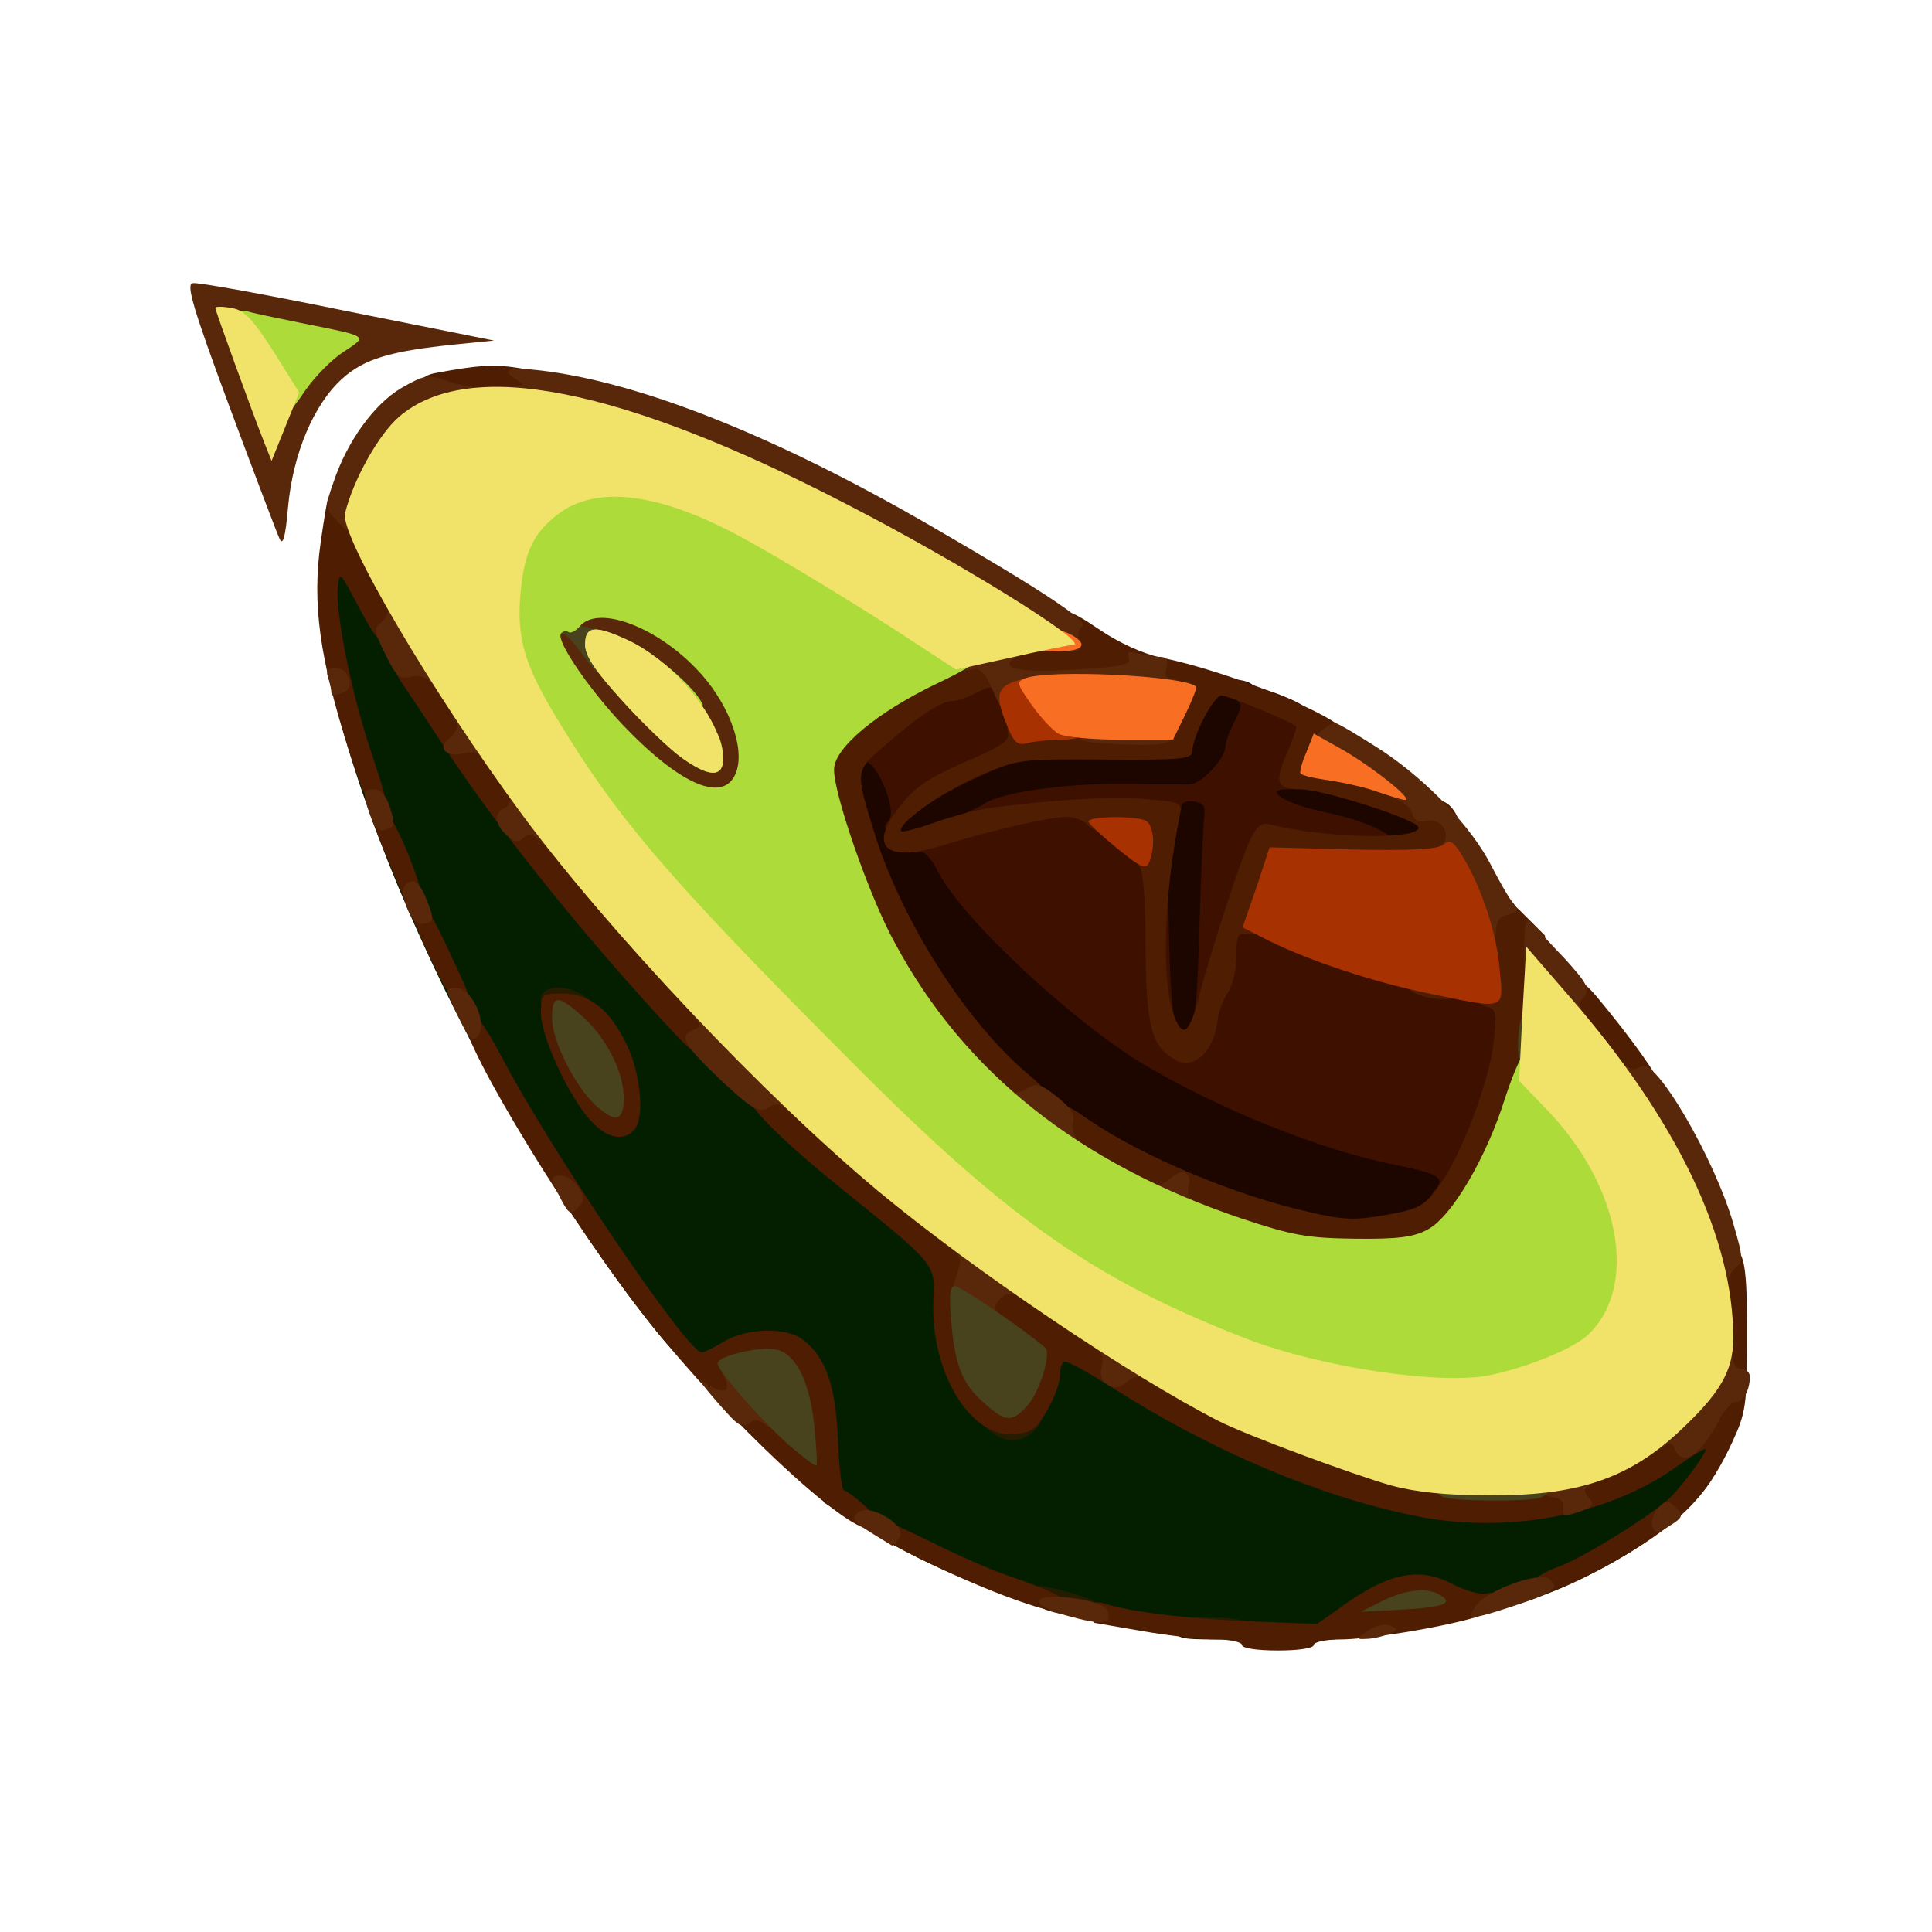 <?xml version="1.0" encoding="utf-8"?>
<!DOCTYPE svg PUBLIC "-//W3C//DTD SVG 1.0//EN" "http://www.w3.org/TR/2001/REC-SVG-20010904/DTD/svg10.dtd">
<svg version="1.0" xmlns="http://www.w3.org/2000/svg" width="32px" height="32px" viewBox="0 0 350 350" preserveAspectRatio="xMidYMid meet">
 <g fill="#031f00">
  <path d="M212.5 295.9 c-18.3 -1.6 -41.1 -9.5 -57.7 -20.2 l-5.5 -3.5 -0.5 -8.9 c-0.5 -10 -2.9 -15.9 -7.3 -18.3 -2.4 -1.3 -3 -1.2 -6.8 0.8 -7.6 4 -9.5 3.3 -16.9 -6 -31.7 -40.4 -59.8 -102.7 -59.8 -132.6 l0 -6.2 3.4 0 c3.3 0 3.6 0.4 8.2 8.7 2.6 4.9 5.5 9.9 6.4 11.3 1 1.4 3.9 5.8 6.5 9.8 17.8 27.4 48.5 61.7 72.9 81.5 4.9 4 10.9 9 13.4 11.2 l4.4 3.9 -0.6 5.6 c-0.9 7.8 1.5 15.4 6.5 20.3 2.1 2.1 4.3 3.6 4.9 3.2 1.5 -0.9 4.2 -6.5 5 -10 0.5 -2.5 1.1 -3.1 3.7 -3.3 2.4 -0.2 5.2 1 12 5.3 24.4 15.5 53.2 25.6 68.7 24.2 8.6 -0.8 20.1 -5 26.8 -9.7 3.6 -2.5 6.8 -4 8.8 -4 2.7 0 3 0.3 3 3.4 0 7.6 -12.8 18.4 -30.4 25.8 -9.8 4 -16.8 4.9 -20.2 2.3 -3.4 -2.6 -7.6 -1.8 -13.8 2.5 l-5.7 4 -9.7 -0.1 c-5.3 -0.1 -14.2 -0.6 -19.7 -1z m-100.3 -99.6 c-0.7 -2.1 -2.1 -5.2 -3.1 -7 -2.1 -3.3 -6.7 -7 -7.7 -6 -0.7 0.7 3.3 9.3 6.9 14.5 3.6 5.4 5.7 4.5 3.9 -1.5z"/>
 </g>
 <g fill="#1d0500">
  <path d="M231.5 222 c-31.7 -8.2 -55.7 -26 -68.7 -50.6 -7.7 -14.8 -12.6 -32.5 -9.8 -35.9 0.7 -0.8 2.7 -1.5 4.5 -1.5 2.9 0 3.5 0.4 4.5 3.5 0.6 1.9 1.5 3.7 1.9 3.9 0.4 0.3 4.6 -1.2 9.2 -3.2 l8.4 -3.7 15.8 0 c13.3 0 15.7 -0.2 15.7 -1.5 0 -0.8 0.9 -3.4 2 -5.8 1.8 -3.9 2.2 -4.2 5.9 -4.2 5.9 0 7.1 0.8 7.1 4.6 0 3 -0.6 5 -4.6 13.9 -1.6 3.6 -3.4 21.4 -3.4 34.1 0 12.2 -0.9 14.4 -5.5 14.4 -2.9 0 -3.7 -0.5 -4.5 -2.6 -1.2 -3.1 -1.2 -32.2 -0.1 -38.1 l0.8 -4.3 -7.1 0 c-8.7 0 -19.4 1.7 -22.1 3.4 -1.1 0.7 -3.7 1.8 -5.7 2.5 -2.1 0.7 -3.8 1.5 -3.8 1.7 0 3.9 16.3 21.5 27.5 29.8 9.7 7.2 21.3 13.8 30 17.2 11.3 4.4 16.7 6.3 21.5 7.3 13.6 3.1 13 2.8 13 6.9 -0.1 5.2 -2.5 7.8 -8.8 9.1 -7.4 1.5 -15.5 1.2 -23.7 -0.9z"/>
  <path d="M245 152.6 c-1.4 -0.8 -5.2 -1.9 -8.5 -2.7 -7.5 -1.6 -8.5 -2.3 -8.5 -6.5 l0 -3.4 6.3 0 c6.1 0 12.5 1.4 21.5 4.6 4 1.5 4.2 1.8 4.2 5.5 l0 3.9 -6.2 0 c-3.5 -0.1 -7.4 -0.7 -8.8 -1.4z"/>
 </g>
 <g fill="#261d00">
  <path d="M213 295 c0 -1.7 0.7 -2 5.3 -2 6.6 0 9.7 0.9 9.7 2.6 0 1.1 -1.8 1.4 -7.5 1.4 -6.8 0 -7.5 -0.2 -7.5 -2z"/>
  <path d="M190.3 291.9 c-2.3 -0.7 -3.3 -1.6 -3.3 -2.9 0 -1.7 0.5 -1.9 2.8 -1.5 6.3 1.4 10.2 2.9 10.2 4.2 0 1.5 -4.8 1.6 -9.7 0.2z"/>
  <path d="M179.8 259.6 c-2.9 -2.1 -2.1 -2.6 3.9 -2.6 5.5 0 5.6 0 3.8 2 -2.1 2.3 -5.2 2.5 -7.7 0.6z"/>
  <path d="M98 181 c0 -2.3 3.7 -2.8 7.1 -1 3.2 1.8 2.1 3 -2.6 3 -3.8 0 -4.5 -0.3 -4.5 -2z"/>
 </g>
 <g fill="#3d1000">
  <path d="M260.1 215.4 c1.7 -2.1 0.4 -2.8 -7.5 -4.4 -13.2 -2.6 -31.9 -10.1 -45.6 -18.3 -12.9 -7.8 -32.7 -26.3 -36.9 -34.5 -1.5 -2.9 -2.7 -4.2 -3.7 -3.8 -0.9 0.3 -1.4 -0.1 -1.4 -1.4 0 -1.3 1.5 -2.4 5.5 -3.9 3.1 -1.2 6.6 -2.7 7.8 -3.5 3.2 -2.1 14.6 -3.7 25.6 -3.6 5.3 0.1 10.5 0.1 11.6 0.1 2.1 0 6.5 -4.7 6.5 -6.9 0 -0.7 0.7 -2.7 1.6 -4.4 1.5 -2.9 1.5 -3.2 0 -4.3 -4.3 -3.2 1.7 -3.4 9.1 -0.3 5.9 2.4 6.4 3.7 4.1 12.3 -1 3.8 -1.6 4.5 -3.7 4.5 -4.2 0 -0.4 2.5 5.9 3.9 8.7 1.8 14 4.3 14 6.5 0 1.8 -0.6 1.9 -9.2 1.3 -5.1 -0.4 -10.2 -0.9 -11.3 -1.3 -1.6 -0.4 -2.4 0.2 -3.7 2.8 -0.8 1.8 -1.9 4.8 -2.2 6.6 -0.7 2.8 -0.5 3.2 1.4 3.2 1.1 0 3.7 0.9 5.8 1.9 2 1 8.2 3.3 13.7 5.1 5.5 1.8 10.8 3.6 11.7 4.1 1 0.5 3.5 0.9 5.7 0.9 2.2 0 5.2 0.5 6.7 1 l2.7 1.1 -0.6 8.7 c-0.4 5.9 -1.4 10.8 -3.2 15.2 -4.6 11.6 -5.5 13 -8.8 13 -2.6 0 -2.8 -0.2 -1.6 -1.6z m-42.8 -47.9 c0.3 -9.9 0.7 -18.9 0.9 -20 0.2 -1.4 -0.3 -2.1 -1.9 -2.3 -1.6 -0.2 -2.3 0.2 -2.3 1.2 0 1.3 -1.2 1.6 -5.7 1.6 l-5.8 0.1 4.5 3.8 4.5 3.9 0.3 14.9 c0.4 15 1.3 18.7 3.8 16.1 0.8 -0.9 1.4 -6.9 1.7 -19.3z"/>
  <path d="M161 148.6 c1.7 -2.1 -2.8 -12 -4.7 -10.4 -1 0.8 -1.3 0.5 -1.3 -1.5 0 -2.6 6.4 -9.1 11.1 -11.3 4.8 -2.2 9.5 -3.7 12.9 -4.1 3.4 -0.5 3.6 -0.3 5.3 4.4 1.9 5.4 2.3 12.3 0.6 12.3 -2.7 0 -15.7 6.3 -18.6 9 -3.3 3.1 -7.7 4.4 -5.3 1.6z"/>
 </g>
 <g fill="#4f1d01">
  <path d="M225 298 c0 -0.5 -2.1 -1 -4.7 -1 -2.7 0 -8.6 -0.7 -13.3 -1.5 -4.7 -0.8 -8.6 -1.5 -8.7 -1.5 -0.2 0 -0.3 -0.9 -0.3 -2.1 0 -1.6 0.4 -1.9 2.1 -1.4 4.8 1.5 14.1 2.7 26 3.2 l12.5 0.5 5.8 -4.1 c7.6 -5.2 13 -6.2 18.8 -3.1 2.3 1.2 5 1.9 6 1.7 1.3 -0.4 1.8 0 1.8 1.3 0 1.3 -1.2 2.2 -3.7 3 -6.5 1.9 -19.6 4 -24.5 4 -2.7 0 -4.8 0.5 -4.8 1 0 0.6 -2.8 1 -6.5 1 -3.7 0 -6.5 -0.4 -6.5 -1z"/>
  <path d="M182 289.1 c-9.5 -3.6 -23 -10.2 -23 -11.3 0 -0.4 -0.6 -0.8 -1.4 -0.8 -4.8 0 -25.8 -19.7 -39.6 -37 -13.9 -17.3 -34 -50.2 -34 -55.5 0 -3.7 2.8 -0.8 6.9 7 8.6 16.5 33.6 53.5 36.2 53.5 0.5 0 2.3 -0.9 4.1 -2 4.2 -2.5 11.5 -2.6 14.4 -0.2 4 3.2 5.8 8.2 6.2 18 0.2 5 0.7 9.2 1.1 9.2 0.4 0 2.1 1.3 3.9 2.9 1.7 1.7 3.2 2.8 3.2 2.5 0 -0.2 3.9 1.6 8.8 4 4.8 2.4 11 5.1 13.7 6 7.9 2.7 10.5 4 10.5 5.3 0 1.9 -2.7 1.5 -11 -1.6z m-39.7 -37.4 c-1.3 -2.1 -2.8 -3.3 -4.6 -3.5 -2.4 -0.3 -2.7 0 -2.7 2.7 0 2.7 0.3 3.1 2.9 3.1 1.6 0 3.5 0.7 4.2 1.6 2.2 2.6 2.3 -0.2 0.2 -3.9z"/>
  <path d="M277.2 287.3 c0.2 -1 2.3 -2.5 5.2 -3.5 4.3 -1.6 15.4 -8.4 19.6 -12 2 -1.6 7 -8.3 7 -9.2 0 -0.4 -2.6 1.2 -5.7 3.4 -12.3 8.6 -30.5 12 -47 8.6 -17.3 -3.5 -36.6 -11.7 -54.3 -22.9 -4.7 -3 -8.8 -5.3 -9.2 -5 -0.5 0.2 -0.8 1.4 -0.8 2.6 0 1.2 -1 4 -2.3 6.2 -1.9 3.4 -2.8 4 -6 4.3 -8 0.7 -15.2 -11.4 -14.6 -24.4 0.3 -6.5 0.5 -6.2 -16.7 -20.1 -11.2 -9 -17.8 -15.8 -17 -17.2 0.4 -0.6 2.5 -1.1 4.7 -1.1 3.6 0 5 0.8 13.2 8.1 5.1 4.5 12.5 10.7 16.4 13.8 7.1 5.5 7.3 5.7 7.3 10 0 3.5 0.3 4.2 1.2 3.3 2.6 -2.6 7.4 -1.3 15.9 4.4 4.7 3.2 8.5 6.4 8.7 7.5 0.2 1.4 1.2 1.9 3.3 1.9 1.7 0 6.3 2 10.9 4.6 8.4 4.9 28.6 13.1 39.7 16 8.8 2.4 25.5 2.4 27.9 0 0.8 -0.9 2.1 -1.6 2.8 -1.6 0.7 0 3.8 -1.6 7 -3.5 3.4 -2 7.2 -3.5 9 -3.5 2.7 0 3.4 -0.6 5.5 -4.5 2.2 -4.1 2.3 -5 1.6 -15.4 -0.7 -10.7 -0.7 -10.9 1.5 -11.6 3.9 -1.2 4.5 0.7 4.5 15.3 0 12.8 -0.2 14.1 -2.7 19.5 -3.9 8.4 -7.9 13 -15.8 18.2 -7.1 4.7 -17 9.5 -19.6 9.5 -0.9 0 -1.4 -0.7 -1.2 -1.7z m-92.6 -37.9 c1.1 -1.7 1.4 -2.8 0.7 -3.2 -7.5 -4.9 -8.3 -5.8 -8.3 -9.2 0 -2.6 -0.3 -3.1 -1 -2 -1.4 2.3 -0.1 9 2.6 13.3 2.9 4.4 3.8 4.6 6 1.1z"/>
  <path d="M234.4 227.1 c-7.5 -1.2 -21.5 -6.1 -22.1 -7.7 -0.3 -0.8 -1.7 -1.4 -3.2 -1.4 -1.4 0 -6 -1.9 -10.1 -4.2 l-7.5 -4.3 -0.3 -4.7 c-0.4 -5.7 0.4 -5.9 6.1 -1.9 9.7 6.6 26.5 13.7 40 16.7 6 1.4 8.1 1.5 13.8 0.5 6.1 -1.1 6.9 -1.6 9.7 -5.4 4 -5.6 9 -18.8 9.8 -26 0.6 -5.4 0.5 -5.9 -1.5 -6.4 -2 -0.5 -3.1 -3.3 -1.2 -3.3 0.5 0 0.7 -3.4 0.4 -7.8 -0.5 -7.7 -0.5 -7.9 1.8 -8.5 1.9 -0.5 3.2 0.1 6.1 3.1 l3.7 3.7 -1 13 c-0.7 9 -1.8 15.3 -3.5 20.5 -3.4 10.2 -9.7 20.6 -13.7 22.7 -3.7 1.9 -19.1 2.7 -27.3 1.4z"/>
  <path d="M107 203 c-3.9 -4.2 -9 -15.2 -9 -19.4 0 -3.5 0.1 -3.6 3.9 -3.6 5 0 8.7 3 11.7 9.4 2.6 5.5 3.2 13.4 1.2 15.4 -2 2 -4.9 1.4 -7.8 -1.8z"/>
  <path d="M173.9 194.2 c-3.5 -3.7 -8.1 -9.3 -10.2 -12.5 -8.3 -12.5 -15.7 -32.7 -15.7 -42.5 0.1 -5.7 0.1 -5.7 5.6 -10.2 6.7 -5.5 17.7 -11 22.2 -11 1.8 0 4 -0.7 4.8 -1.5 1 -0.9 3.4 -1.5 6.5 -1.5 4.1 0 4.9 -0.3 4.9 -1.8 0 -3.3 1.2 -3.2 7.1 0.8 3.5 2.4 7.9 4.4 11.1 5.1 12.2 2.4 32.6 10.7 33.5 13.6 0.2 0.6 -0.5 2 -1.7 3.1 l-2.1 1.9 4.3 0.7 c6.5 1 13.9 3.6 14.5 5.2 0.3 0.8 1.1 1.4 1.8 1.4 2.5 0 4.6 3.7 4.3 7.7 l-0.3 3.8 -15.9 0.5 -15.9 0.5 -2.1 6 c-1.8 5.2 -2.4 6 -4.3 5.7 -2.1 -0.3 -2.3 0.1 -2.3 4 0 2.4 -0.7 5.3 -1.5 6.5 -0.8 1.2 -1.7 3.4 -1.9 5 -0.6 5.7 -4.2 9.1 -7.5 7.4 -4.6 -2.5 -5.5 -6 -5.6 -21.7 0 -7.5 -0.4 -12.6 -1.1 -13.5 -0.7 -0.8 -1.3 -2.3 -1.6 -3.4 -0.2 -1.4 -1.2 -2.1 -3.5 -2.3 -1.7 -0.2 -3.7 -1 -4.3 -1.8 -0.7 -0.8 -2.4 -1.4 -3.8 -1.4 -3.2 0 -13.5 2.4 -22.6 5.2 -10.4 3.2 -13.5 0.1 -7.3 -7.5 2.6 -3.2 5.5 -5.1 11.6 -7.7 6.7 -2.9 8.1 -3.8 7.7 -5.4 -0.5 -1.8 0.1 -1.9 12.9 -1.3 12.5 0.6 13.5 0.5 14.5 -1.3 1.4 -2.6 1.3 -4 -0.4 -4 -0.8 0 -1.6 -0.5 -1.8 -1.1 -0.3 -0.8 -3.9 -1 -13 -0.4 -10.6 0.6 -12.8 1 -13.1 2.3 -0.4 1.4 -0.6 1.3 -1.2 -0.5 -0.7 -2.1 -0.9 -2.2 -3.6 -0.8 -1.5 0.8 -3.5 1.5 -4.4 1.5 -2 0 -6.2 2.8 -12.5 8.3 -5.1 4.4 -5.1 4.3 -1.4 16.2 5.1 15.9 16.7 34 27.9 43.3 4.9 4 4.3 6.2 -1.8 6.2 -4.2 0 -4.8 -0.4 -10.8 -6.8z m43.1 -12.9 c2.3 -8.9 8 -26.4 9.6 -29.4 1.2 -2.4 2 -3 3.7 -2.5 10.2 2.5 26.7 2.8 26.7 0.5 0 -1.3 -17.2 -6.9 -21.4 -6.9 -4.3 0 -4.8 -1.3 -2.5 -6.4 1.1 -2.6 1.9 -4.9 1.7 -5 -1.2 -1 -12.3 -5.6 -13.5 -5.6 -1.4 0 -5.2 7.2 -5.3 10.1 0 1.4 -1.9 1.6 -15.7 1.5 -15.7 -0.1 -15.8 -0.1 -23.3 3.1 -6.6 2.9 -14.8 8.8 -13.7 9.9 0.2 0.2 3 -0.5 6.3 -1.7 3.2 -1.1 7.5 -2.2 9.4 -2.5 11.4 -1.5 21.4 -2.1 27.8 -1.7 7.3 0.6 7.4 0.6 6.9 3.2 -3 15 -3.3 30.5 -0.9 36.4 1.5 3.7 2.6 2.9 4.2 -3z"/>
  <path d="M287.6 191.1 c-3.5 -4.6 -4.6 -6.8 -4.6 -9.5 0 -5.4 2.4 -5.7 6.3 -1 6.5 7.8 11.5 14.9 11.1 15.6 -0.3 0.5 -2.2 0.8 -4.3 0.8 -3.5 0 -4.2 -0.6 -8.5 -5.9z"/>
  <path d="M119.3 184.1 c-15.7 -17.2 -30.2 -35.4 -39.8 -50.3 -2.6 -4 -5.6 -8.5 -6.7 -10.1 -2.4 -3.5 -1.6 -4.7 3.2 -4.7 3.5 0 4.2 0.5 7 4.4 1.6 2.5 3 5.6 3 7 0 1.8 0.5 2.6 1.8 2.6 2.3 0.1 8.2 8.9 8.2 12.3 0 2 0.5 2.7 1.9 2.7 1.2 0 6.1 5.1 13.4 13.8 6.3 7.5 13.1 15.3 15.1 17.1 4.1 4 4.8 8.6 1.7 11.3 -1.7 1.5 -2.2 1.1 -8.8 -6.1z"/>
  <path d="M77.9 173.5 c-3.5 -7.6 -10.9 -25.4 -10.9 -26.2 0 -0.2 0.8 -0.3 1.9 -0.3 1.4 0 2.6 1.9 5 7.6 1.7 4.2 2.8 8 2.6 8.4 -0.3 0.5 -0.1 1 0.4 1.2 0.5 0.1 2.7 4.2 4.9 9.1 3.8 8 3.9 8.7 2.1 8.7 -1.6 0 -2.9 -2 -6 -8.5z"/>
  <path d="M255.8 179.6 c-2.8 -2.1 -2.2 -2.6 3.7 -2.6 4.8 0 5.5 0.2 5.5 2 0 1.7 -0.7 2 -3.7 2 -2.1 0 -4.6 -0.7 -5.5 -1.4z"/>
  <path d="M63.3 136.3 c-5.4 -17 -6.8 -26.9 -5.2 -38.1 0.6 -4.2 1.2 -7.9 1.4 -8.1 0.2 -0.2 1.4 -0.1 2.7 0.3 1.7 0.4 3.6 3.2 7.1 9.8 5.3 10.3 5.8 13.6 2.5 15.7 -2.5 1.6 -3.2 0.9 -7.6 -7.4 -2.6 -4.9 -2.7 -4.9 -3 -2.1 -0.5 4.2 2.4 18.9 5.8 29.1 3.5 10.7 3.5 10.5 1.2 10.5 -1.4 0 -2.5 -2.2 -4.9 -9.7z"/>
  <path d="M77.8 71.9 c-2.7 -1.5 -2.2 -3.7 1 -4.3 8 -1.5 10.7 -1.6 14.7 -1 4.1 0.6 4.5 0.9 4.5 3.5 l0 2.9 -9.2 0 c-5.1 0 -10.1 -0.5 -11 -1.1z"/>
 </g>
 <g fill="#59280a">
  <path d="M247.8 295.4 c1.3 -0.9 3 -1.3 4 -0.9 1.5 0.6 1.5 0.8 -0.3 1.5 -1.1 0.5 -2.9 0.9 -4 0.9 -1.8 0.1 -1.8 0 0.3 -1.5z"/>
  <path d="M193.3 292.7 c-7.9 -2.2 -6.2 -4.4 2.3 -3 3.4 0.6 5 1.4 5.2 2.6 0.4 2 -1.3 2.1 -7.5 0.4z"/>
  <path d="M267.2 291.1 c1.8 -2.9 11.6 -6.5 13.5 -5 1.9 1.6 0.9 2.4 -6.4 4.8 -7.8 2.6 -8.7 2.6 -7.1 0.2z"/>
  <path d="M248.8 291.3 c1.2 -0.2 3.2 -0.2 4.5 0 1.2 0.2 0.2 0.4 -2.3 0.4 -2.5 0 -3.5 -0.2 -2.2 -0.4z"/>
  <path d="M157.7 277.6 c-3.2 -2 -3.5 -2.5 -2.3 -3.6 2.2 -1.8 9.2 2.5 7.5 4.6 -0.6 0.8 -1.2 1.4 -1.3 1.4 0 0 -1.8 -1.1 -3.9 -2.4z"/>
  <path d="M299.3 276.5 c-0.3 -0.9 0.2 -2.4 1.1 -3.3 1.4 -1.5 1.7 -1.5 3.2 -0.1 1.4 1.4 1.3 1.8 -1.1 3.3 -2.3 1.5 -2.6 1.5 -3.2 0.1z"/>
  <path d="M283.2 273.2 c0.2 -1.1 -0.5 -1.8 -1.9 -2 -3.6 -0.5 -2.9 -3.8 0.8 -4.6 6.9 -1.3 10.4 -0.1 6.2 2.3 -1.4 0.7 -1.5 1.2 -0.5 2.4 1.1 1.2 0.8 1.7 -1.8 2.6 -2.7 0.9 -3 0.8 -2.8 -0.7z"/>
  <path d="M303.4 262.5 c-0.5 -1.2 -1 -1.3 -2 -0.4 -1.1 0.9 -1.4 0.6 -1.4 -1.6 0 -1.9 1.6 -4.4 5 -8.2 2.8 -3 5 -5.9 5 -6.4 0 -0.5 0.9 -0.9 2 -0.9 1.1 0 2 0.7 2 1.5 0 0.8 0.7 1.5 1.5 1.5 0.8 0 1.5 0.6 1.5 1.4 0 2.5 -1.2 4.6 -2.6 4.6 -0.7 0 -2.1 1.5 -3 3.3 -3.2 6.3 -6.7 8.6 -8 5.2z"/>
  <path d="M131.9 256.2 c-1.4 -1.5 -3.2 -3.6 -4 -4.6 -1.3 -1.8 -1.3 -1.8 0.8 -0.5 2.7 1.6 3.8 0.8 2.4 -1.9 -0.9 -1.7 -0.7 -1.9 1.7 -1.4 4.2 0.7 7.2 4 7.2 8 0 2.9 -0.2 3.3 -1.5 2.2 -1.1 -0.9 -1.9 -1 -2.8 -0.1 -1 0.8 -1.9 0.4 -3.8 -1.7z"/>
  <path d="M200.7 250.9 c-1.2 -0.7 -1.5 -1.7 -1.1 -3.4 0.4 -1.6 0 -2.6 -1.3 -3.4 -1.5 -0.9 -1.2 -1 2 -1.1 5.1 0 7.7 1.5 7.7 4.6 0 1.5 -0.4 2.3 -1.1 1.9 -0.5 -0.4 -1.8 0 -2.7 0.8 -1.2 1.1 -2.2 1.3 -3.5 0.6z"/>
  <path d="M174.1 238.1 c-2.4 -1.8 -2.4 -2 -1.1 -6.1 1.3 -3.9 1.3 -4.3 -0.5 -5.6 -1.7 -1.3 -1.6 -1.4 1.6 -1.4 4.7 0 10.9 4.3 10.9 7.5 0 1.6 -0.4 2.3 -1.3 1.9 -0.8 -0.3 -2 0.2 -2.7 1.1 -1.1 1.3 -1 1.8 0.6 3 1.8 1.3 1.7 1.4 -1.6 1.4 -1.9 0.1 -4.6 -0.8 -5.9 -1.8z"/>
  <path d="M308.7 230.4 c-1.1 -6.4 -5.7 -17.2 -10.8 -24.9 -3.2 -4.9 -4.9 -8.6 -4.9 -10.7 0 -2.6 0.2 -2.9 1.5 -1.8 1.1 0.9 1.9 0.9 2.8 0.2 2.4 -2 13.4 16.7 16.8 28.8 1.7 5.8 1.7 6.6 0.4 7.6 -0.8 0.6 -1.5 1.9 -1.5 2.8 0 0.9 -0.8 1.6 -1.9 1.6 -1.3 0 -2 -1 -2.4 -3.6z"/>
  <path d="M101.6 217.2 c-2 -3.9 -2 -4.2 0.2 -4.2 0.9 0 2.3 1 3 2.1 1.2 1.8 1.1 2.4 -0.1 3.7 -1.4 1.3 -1.7 1.1 -3.1 -1.6z"/>
  <path d="M209.3 219.3 c-0.7 -0.2 -1.3 -1.6 -1.3 -2.9 0 -1.5 0.4 -2.3 1.1 -1.9 0.5 0.4 1.9 -0.1 2.9 -1 2.3 -2 4 -1.3 3.3 1.5 -0.3 1.2 0.1 2.2 1.1 2.6 2.9 1.1 1.7 2.4 -2.1 2.3 -2.1 0 -4.4 -0.3 -5 -0.6z"/>
  <path d="M185.8 205.4 c-3.9 -2.9 -4.8 -4.2 -4.8 -6.6 0 -2.7 0.2 -2.9 1.6 -1.7 1.2 1 2 1 3.5 0.1 1.7 -1.1 2.5 -0.8 5.4 1.5 2.5 2 3.3 3.3 2.9 4.6 -0.3 1.1 0.2 2.7 1.2 3.8 1.7 1.8 1.6 1.9 -1.7 1.9 -2.3 -0.1 -4.9 -1.2 -8.1 -3.6z"/>
  <path d="M130.6 195.7 c-6.8 -6.5 -7.7 -8.1 -5 -9.1 1.3 -0.5 1.4 -0.9 0.4 -2.1 -1.1 -1.3 -0.8 -1.5 1.7 -1.5 4.1 0 16.3 12.3 16.3 16.4 0 2.5 -0.2 2.7 -1.6 1.5 -1.2 -1 -2 -1 -3.3 -0.2 -1.6 1 -2.9 0.2 -8.5 -5z"/>
  <path d="M83.2 184.5 c-2.7 -5.5 -2.7 -5.5 -0.4 -5.5 2.6 0 5.5 6.2 3.9 8.5 -1.1 1.4 -1.5 1 -3.5 -3z"/>
  <path d="M279.2 181.1 c-2.8 -3.5 -3.2 -4.7 -3.1 -9.6 0.1 -4.5 0.4 -5.4 1.4 -4.3 0.6 0.7 3.3 3.7 6 6.5 4 4.4 4.6 5.5 3.5 6.8 -1 1.2 -1 1.8 0 3 1.1 1.3 0.8 1.5 -1.7 1.5 -2.2 0 -3.7 -1 -6.1 -3.9z"/>
  <path d="M265.8 166.2 c-1 -2.7 -2.8 -6.4 -4.1 -8.4 -2.1 -3 -2.2 -3.6 -0.9 -4.4 2.4 -1.6 0.7 -5.2 -2.2 -4.7 -1.7 0.4 -2.5 -0.1 -2.8 -1.5 -0.4 -1.2 -2.3 -2.5 -5.3 -3.5 -6.3 -2.2 -13.5 -6.5 -13.5 -8 0 -1.4 3.5 -4.7 4.9 -4.7 0.5 0 4.3 2.3 8.5 5 8.5 5.7 16.3 14 19.8 20.9 1.3 2.5 2.9 5.4 3.7 6.4 1.3 1.6 1.3 1.8 -0.7 2.4 -1.5 0.3 -2.2 1.3 -2.2 2.9 0 1.6 -0.6 2.4 -1.8 2.4 -1.2 0 -2.3 -1.5 -3.4 -4.8z"/>
  <path d="M74.1 165.3 c-1.5 -3.2 -1.4 -5 0.3 -5.6 0.9 -0.4 1.9 0.8 2.9 3.3 1.4 3.6 1.3 3.9 -0.3 4.3 -1.2 0.3 -2.2 -0.4 -2.9 -2z"/>
  <path d="M97.8 152.3 c-1.4 -1.3 -2.1 -1.4 -3 -0.5 -0.9 0.9 -1.6 0.8 -3 -0.5 -2.2 -1.9 -2.3 -4.2 -0.4 -4.9 0.8 -0.3 1.2 -1.2 0.9 -2 -0.3 -1 0.2 -1.4 2 -1.4 3.1 0 5.9 4.1 5.5 8.1 -0.3 2.9 -0.4 2.9 -2 1.2z"/>
  <path d="M67.1 147.7 c-1.5 -4.1 -1.4 -4.7 0.7 -4.7 1.2 0 2.2 1.2 2.9 3.4 0.9 3 0.8 3.5 -0.8 3.9 -1.3 0.4 -2.1 -0.3 -2.8 -2.6z"/>
  <path d="M119.9 143.1 c-5.4 -3.5 -14.7 -13.1 -18.8 -19.6 -4.2 -6.6 -4.2 -10.8 0.1 -12.9 4.3 -2.2 13.3 -2 18.6 0.4 6 2.7 13.6 10.9 15.6 16.6 1.8 5.4 2.1 13.6 0.6 16.5 -1.7 3.1 -10.4 2.6 -16.1 -1z m4.7 -12 c-1.7 -3.2 -10.6 -11.4 -11.4 -10.6 -0.5 0.5 11.7 13.5 12.5 13.5 0.2 0 -0.3 -1.3 -1.1 -2.9z"/>
  <path d="M87.6 137.7 c-0.6 -1.4 -1.5 -1.7 -3.6 -1.2 -3.4 0.7 -4.9 -1.1 -2.4 -2.9 1 -0.8 1.5 -2 1.1 -3 -0.5 -1.2 -0.1 -1.6 1.8 -1.6 3 0 4.7 3 4.3 7.3 -0.3 2.6 -0.6 2.9 -1.2 1.4z"/>
  <path d="M196.8 134.3 c-1 -0.2 -1.8 -1.1 -1.8 -1.9 0 -1.1 1.9 -1.4 9.5 -1.4 9.3 0 9.5 0.1 8.5 2 -0.9 1.7 -2 2 -7.8 1.9 -3.7 -0.1 -7.5 -0.3 -8.4 -0.6z"/>
  <path d="M180 125.4 c-1.6 -3.7 -2.4 -4.5 -4 -4.1 -1.6 0.4 -2 0 -2 -1.8 0 -1.7 0.7 -2.4 3.1 -2.9 7.3 -1.4 11.4 -0.1 7.2 2.3 -3.9 2.1 0.1 3.1 10.5 2.4 8.5 -0.5 10.2 -0.9 9.7 -2.1 -0.4 -1.1 0 -1.3 1.7 -0.8 1.3 0.3 3 0.6 4 0.6 1.1 0 1.5 0.6 1.1 2 -0.4 1.4 0 2 1.1 2 0.9 0 1.6 0.7 1.6 1.6 0 1.3 -1.3 1.4 -10.5 0.8 -11.2 -0.7 -19.5 0.6 -19.5 3.2 0 2.9 -2.2 1.2 -4 -3.2z"/>
  <path d="M60 125.1 c0 -0.5 -0.3 -1.6 -0.6 -2.5 -0.4 -1.1 0 -1.6 1.4 -1.6 2.4 0 3.6 3.6 1.5 4.4 -2 0.8 -2.3 0.8 -2.3 -0.3z"/>
  <path d="M78.1 123.7 c-0.9 -1.1 -2.1 -1.5 -3.7 -1.1 -2 0.5 -2.6 0 -4.6 -4.1 -2.1 -4.2 -2.1 -4.8 -0.7 -5.8 0.9 -0.7 1.4 -1.8 1.1 -2.5 -0.3 -0.9 0.3 -1.3 1.9 -1 3.2 0.4 8.1 8.7 7.7 12.9 -0.3 2.9 -0.4 3.1 -1.7 1.6z"/>
  <path d="M178 110 c-14.6 -9.2 -41.6 -23.2 -54.6 -28.3 -9.5 -3.8 -23.6 -7.7 -27.6 -7.7 -1.2 0 -3.4 -0.9 -4.8 -2 l-2.5 -2 3.5 0 c2.9 -0.1 3.2 -0.2 1.8 -1.1 -3.3 -1.9 -1.8 -2.5 4 -1.8 18.1 2.1 42.7 11.9 70.7 28.1 19.7 11.4 28.9 17.4 27.6 18.3 -0.7 0.3 -0.9 1.5 -0.6 2.6 1.3 4 -4.8 1.9 -17.5 -6.1z"/>
  <path d="M50.6 97.5 c-0.5 -1.1 -4.6 -11.9 -9.1 -24 -6.6 -17.8 -7.8 -22 -6.6 -22.2 0.9 -0.2 13.5 2.1 28.1 5.1 l26.5 5.3 -7 0.7 c-11.8 1.2 -16.5 2.6 -20.5 6.2 -5.2 4.7 -8.9 13.6 -9.8 23.1 -0.5 5.9 -1 7.3 -1.6 5.8z m5.1 -35.1 c-0.7 -0.7 -10.7 -2 -10.7 -1.4 0 0.4 0.6 2.3 1.4 4.1 0.7 1.9 1.6 4.3 2 5.3 0.5 1.6 1.2 1.2 4.1 -3 1.9 -2.6 3.3 -4.9 3.2 -5z"/>
  <path d="M61.2 94.5 c-2.3 -2.4 -2.4 -2.6 -0.8 -7.1 2.5 -7.5 7.4 -14.2 12.3 -17.1 4 -2.3 4.9 -2.5 7.7 -1.5 1.8 0.7 4 1.2 4.9 1.2 1 0 1.7 0.8 1.7 1.9 0 1.4 -1 2 -3.8 2.5 -7.1 1.1 -13.3 8.5 -17.5 20.9 -0.8 2.3 -1.8 2.1 -4.5 -0.8z"/>
 </g>
 <g fill="#48421d">
  <path d="M250.5 290 c4.3 -2.1 8.2 -2.5 10.5 -1 2.4 1.5 0.4 2.2 -7.2 2.6 l-7.3 0.4 4 -2z"/>
  <path d="M261.8 271.3 c-1 -0.2 -1.8 -1.1 -1.8 -1.9 0 -1.1 2.1 -1.4 10.5 -1.4 8.3 0 10.5 0.3 10.5 1.4 0 0.7 -1 1.6 -2.2 2 -2.6 0.6 -14.4 0.6 -17 -0.1z"/>
  <path d="M142.8 261.7 c-5.3 -4.8 -12.8 -13.4 -12.8 -14.7 0 -1.4 7.9 -3.2 10.7 -2.5 3.5 0.8 6 5.8 6.8 13.7 0.4 3.8 0.6 7.1 0.4 7.3 -0.2 0.2 -2.5 -1.6 -5.1 -3.8z"/>
  <path d="M178.9 254.7 c-4.4 -3.6 -5.8 -6.9 -6.5 -14.5 -0.5 -5.5 -0.4 -7.2 0.6 -7.2 1 0 12.2 7.6 16.3 11.1 1.3 1 -1 8.2 -3.3 10.7 -2.6 2.8 -3.8 2.8 -7.1 -0.1z"/>
  <path d="M108.3 200.6 c-3.9 -3.3 -8.3 -11.9 -8.3 -16.2 0 -4.2 1 -4.3 5.6 -0.2 4.2 3.8 7.3 9.8 7.4 14.5 0 4.3 -1.3 4.8 -4.7 1.9z"/>
  <path d="M275 189.8 c0 -4.8 1 -7.8 2.6 -7.8 1 0 1.4 1.5 1.4 5.5 0 4.8 -0.2 5.5 -2 5.5 -1.6 0 -2 -0.7 -2 -3.2z"/>
  <path d="M101.1 119.7 c-0.7 -1.3 -1.1 -3.7 -0.9 -5.3 0.3 -2.7 0.6 -2.9 4.8 -3.1 4.1 -0.2 4.3 -0.1 2 0.9 -2.5 1.1 -2.5 1.1 -0.2 1.5 1.8 0.4 2.2 1.1 2.2 4.4 0 2.1 -0.2 3.9 -0.5 3.9 -0.3 0 -1.8 -1.8 -3.4 -4 -3.4 -4.7 -5 -4 -2.1 0.8 1.4 2.3 1.6 3.2 0.7 3.2 -0.8 0 -1.9 -1.1 -2.6 -2.3z"/>
 </g>
 <g fill="#a73100">
  <path d="M258.5 179.9 c-9.7 -2 -21.2 -5.8 -28.7 -9.5 l-4.7 -2.4 2.5 -7.2 2.4 -7.3 15 0.4 c10.7 0.2 15.4 0 16.5 -0.9 1.2 -1 1.8 -0.6 3.5 2.2 3.4 5.6 6.2 14 6.7 20.6 0.7 7.3 1.2 7.1 -13.2 4.1z"/>
  <path d="M202.5 153.8 c-2.7 -2.2 -5.1 -4.4 -5.3 -4.9 -0.4 -1 7.7 -1.2 10.2 -0.3 1.6 0.6 2 4.5 0.8 7.6 -0.6 1.4 -1.5 1 -5.7 -2.4z"/>
  <path d="M182.5 131.6 c-2.3 -5.5 -2 -7.2 1.8 -8.3 3 -0.9 3.5 -0.7 7.5 3.6 5.3 5.6 5.4 7.1 0.5 7.1 -2.1 0 -4.8 0.3 -6.1 0.6 -1.8 0.5 -2.5 0 -3.7 -3z"/>
 </g>
 <g fill="#f86f24">
  <path d="M249.7 143.5 c-2.1 -0.8 -6.1 -1.7 -8.8 -2.1 -2.7 -0.4 -5.1 -0.9 -5.3 -1.3 -0.2 -0.3 0.3 -2.1 1.1 -3.9 l1.3 -3.3 5 2.8 c5.3 3 13.2 9.2 11.5 9.2 -0.5 0 -2.7 -0.7 -4.8 -1.4z"/>
  <path d="M191.7 132.9 c-1 -0.6 -3.2 -2.9 -4.8 -5.2 -2.7 -3.8 -2.8 -4.2 -1.2 -4.8 4.1 -1.7 29.1 -0.5 31 1.5 0.2 0.1 -0.7 2.4 -1.9 4.9 l-2.3 4.7 -9.5 0 c-5.2 0 -10.3 -0.5 -11.3 -1.1z"/>
  <path d="M187 116 c0 -2.3 3.7 -2.8 7.1 -1 3.2 1.8 2.1 3 -2.6 3 -3.8 0 -4.5 -0.3 -4.5 -2z"/>
 </g>
 <g fill="#addc3a">
  <path d="M253 252.3 c-15.4 -1.2 -30 -5.7 -48.5 -15.1 -17.8 -9 -28.8 -17.5 -50.9 -39.5 -34.4 -34.4 -44.2 -45.7 -54.6 -62.8 -7.5 -12.3 -8.3 -15.2 -7.8 -26.6 0.5 -11.3 1.8 -14.7 7.5 -18.6 3.5 -2.4 4.8 -2.7 12.4 -2.7 12.6 0 19.6 2.7 41.9 16.5 5.2 3.2 12.5 7.8 16.1 10.2 3.6 2.3 7.1 4.3 7.8 4.3 3.1 0 0.3 2.3 -7.1 5.8 -10.9 5.2 -18.7 11.7 -18.7 15.6 -0.1 4.3 6.4 23.1 11 31.4 12.6 23.5 33.4 40 62.7 49.9 9.3 3.1 12 3.6 20.7 3.7 7.8 0.1 10.7 -0.3 13.2 -1.7 4.3 -2.3 10.6 -13 14 -23.9 1.6 -4.9 3.4 -8.8 4.1 -8.8 0.6 0 1.2 0.6 1.2 1.3 0 0.7 2.4 3.8 5.3 6.8 2.8 2.9 6.8 8.3 8.6 11.9 3 5.7 3.6 7.6 3.9 15.3 0.7 14.1 -2.4 19.8 -12.9 23.8 -9.6 3.7 -15.5 4.3 -29.9 3.2z m-119.6 -112.5 c1.6 -4.6 -1.6 -12.9 -7.4 -18.8 -7.5 -7.7 -17.8 -11.4 -21 -7.5 -0.7 0.8 -1.6 1.3 -2 1 -0.5 -0.3 -1.1 -0.1 -1.4 0.3 -0.8 1.4 5 9.9 11.2 16.5 10.6 11.1 18.5 14.4 20.6 8.5z"/>
  <path d="M123.4 137.2 c-2.2 -1.6 -7 -6.2 -10.7 -10.3 -4.9 -5.4 -6.7 -8.1 -6.7 -10.1 0 -3.4 1.7 -3.6 7.6 -0.9 4.6 2.1 11.9 8.2 13.6 11.5 0.6 1.1 -1.2 -0.3 -4 -3.2 -5.7 -5.9 -12.9 -9.7 -14.9 -8 -1.7 1.4 -0.6 3.3 6.5 10.9 5.7 6.2 12.6 11.9 14.5 11.9 0.6 0 0.7 -1.6 0.4 -3.7 -0.5 -2.6 -0.3 -3.3 0.3 -2.3 0.5 0.8 1 2.7 1 4.3 0 3.6 -2.5 3.6 -7.6 -0.1z"/>
  <path d="M47.3 68.1 c-4.6 -7.3 -5.7 -12.7 -2.5 -11.7 0.9 0.3 5.3 1.2 9.7 2.1 12.5 2.5 12.2 2.3 7.8 5.2 -2.2 1.4 -5.2 4.5 -6.9 6.9 -1.6 2.4 -3.1 4.3 -3.4 4.3 -0.3 0 -2.4 -3.1 -4.7 -6.8z"/>
 </g>
 <g fill="#f1e369">
  <path d="M252 269.1 c-7.3 -2.1 -25.9 -9 -31.1 -11.6 -16.1 -8.2 -44.6 -27.4 -61.9 -41.8 -20.5 -17.1 -48.7 -46.9 -64.4 -68.1 -16.3 -22.1 -33 -50.5 -32.1 -54.6 1.5 -6.1 6.1 -14.3 9.8 -17.5 12.6 -10.8 40.1 -5.4 81.2 15.9 20.4 10.5 43.7 25 41 25.4 -1.1 0.1 -6.4 1.2 -11.7 2.4 l-9.6 2.1 -6.9 -4.5 c-10.1 -6.7 -25 -15.7 -32 -19.5 -14.4 -7.8 -25.6 -9.4 -32.6 -4.6 -5.1 3.6 -6.9 7.4 -7.5 15.9 -0.5 8.1 1.2 13 9 25.3 10.1 16.1 20.2 27.6 53.4 60.8 26.8 26.7 42.3 37.4 69.4 47.9 13.3 5.1 35.1 8.4 44 6.5 6.8 -1.4 15 -4.8 17.6 -7.2 9.3 -8.7 6 -27 -7.3 -40.8 l-5.1 -5.3 0.6 -12.2 0.7 -12.1 7.8 9 c19.5 22.4 29.7 43.7 29.7 61.9 0 6 -2.4 10.1 -10.2 17.3 -9.1 8.3 -18.3 11.3 -34.2 11.2 -7.5 0 -13.2 -0.6 -17.6 -1.8z"/>
  <path d="M123.4 137.2 c-2.2 -1.6 -7 -6.2 -10.7 -10.3 -4.9 -5.4 -6.7 -8.1 -6.7 -10.1 0 -3.4 1.7 -3.6 7.6 -0.9 8.6 3.9 17.4 14.8 17.4 21.6 0 3.4 -2.6 3.3 -7.6 -0.3z"/>
  <path d="M48 80.5 c-2.5 -6.3 -9 -24.3 -9 -24.7 0 -0.3 1.3 -0.3 2.9 0 2.3 0.3 3.8 1.9 7.6 7.8 l4.7 7.5 -2.5 6.2 -2.5 6.2 -1.2 -3z"/>
 </g>
</svg>